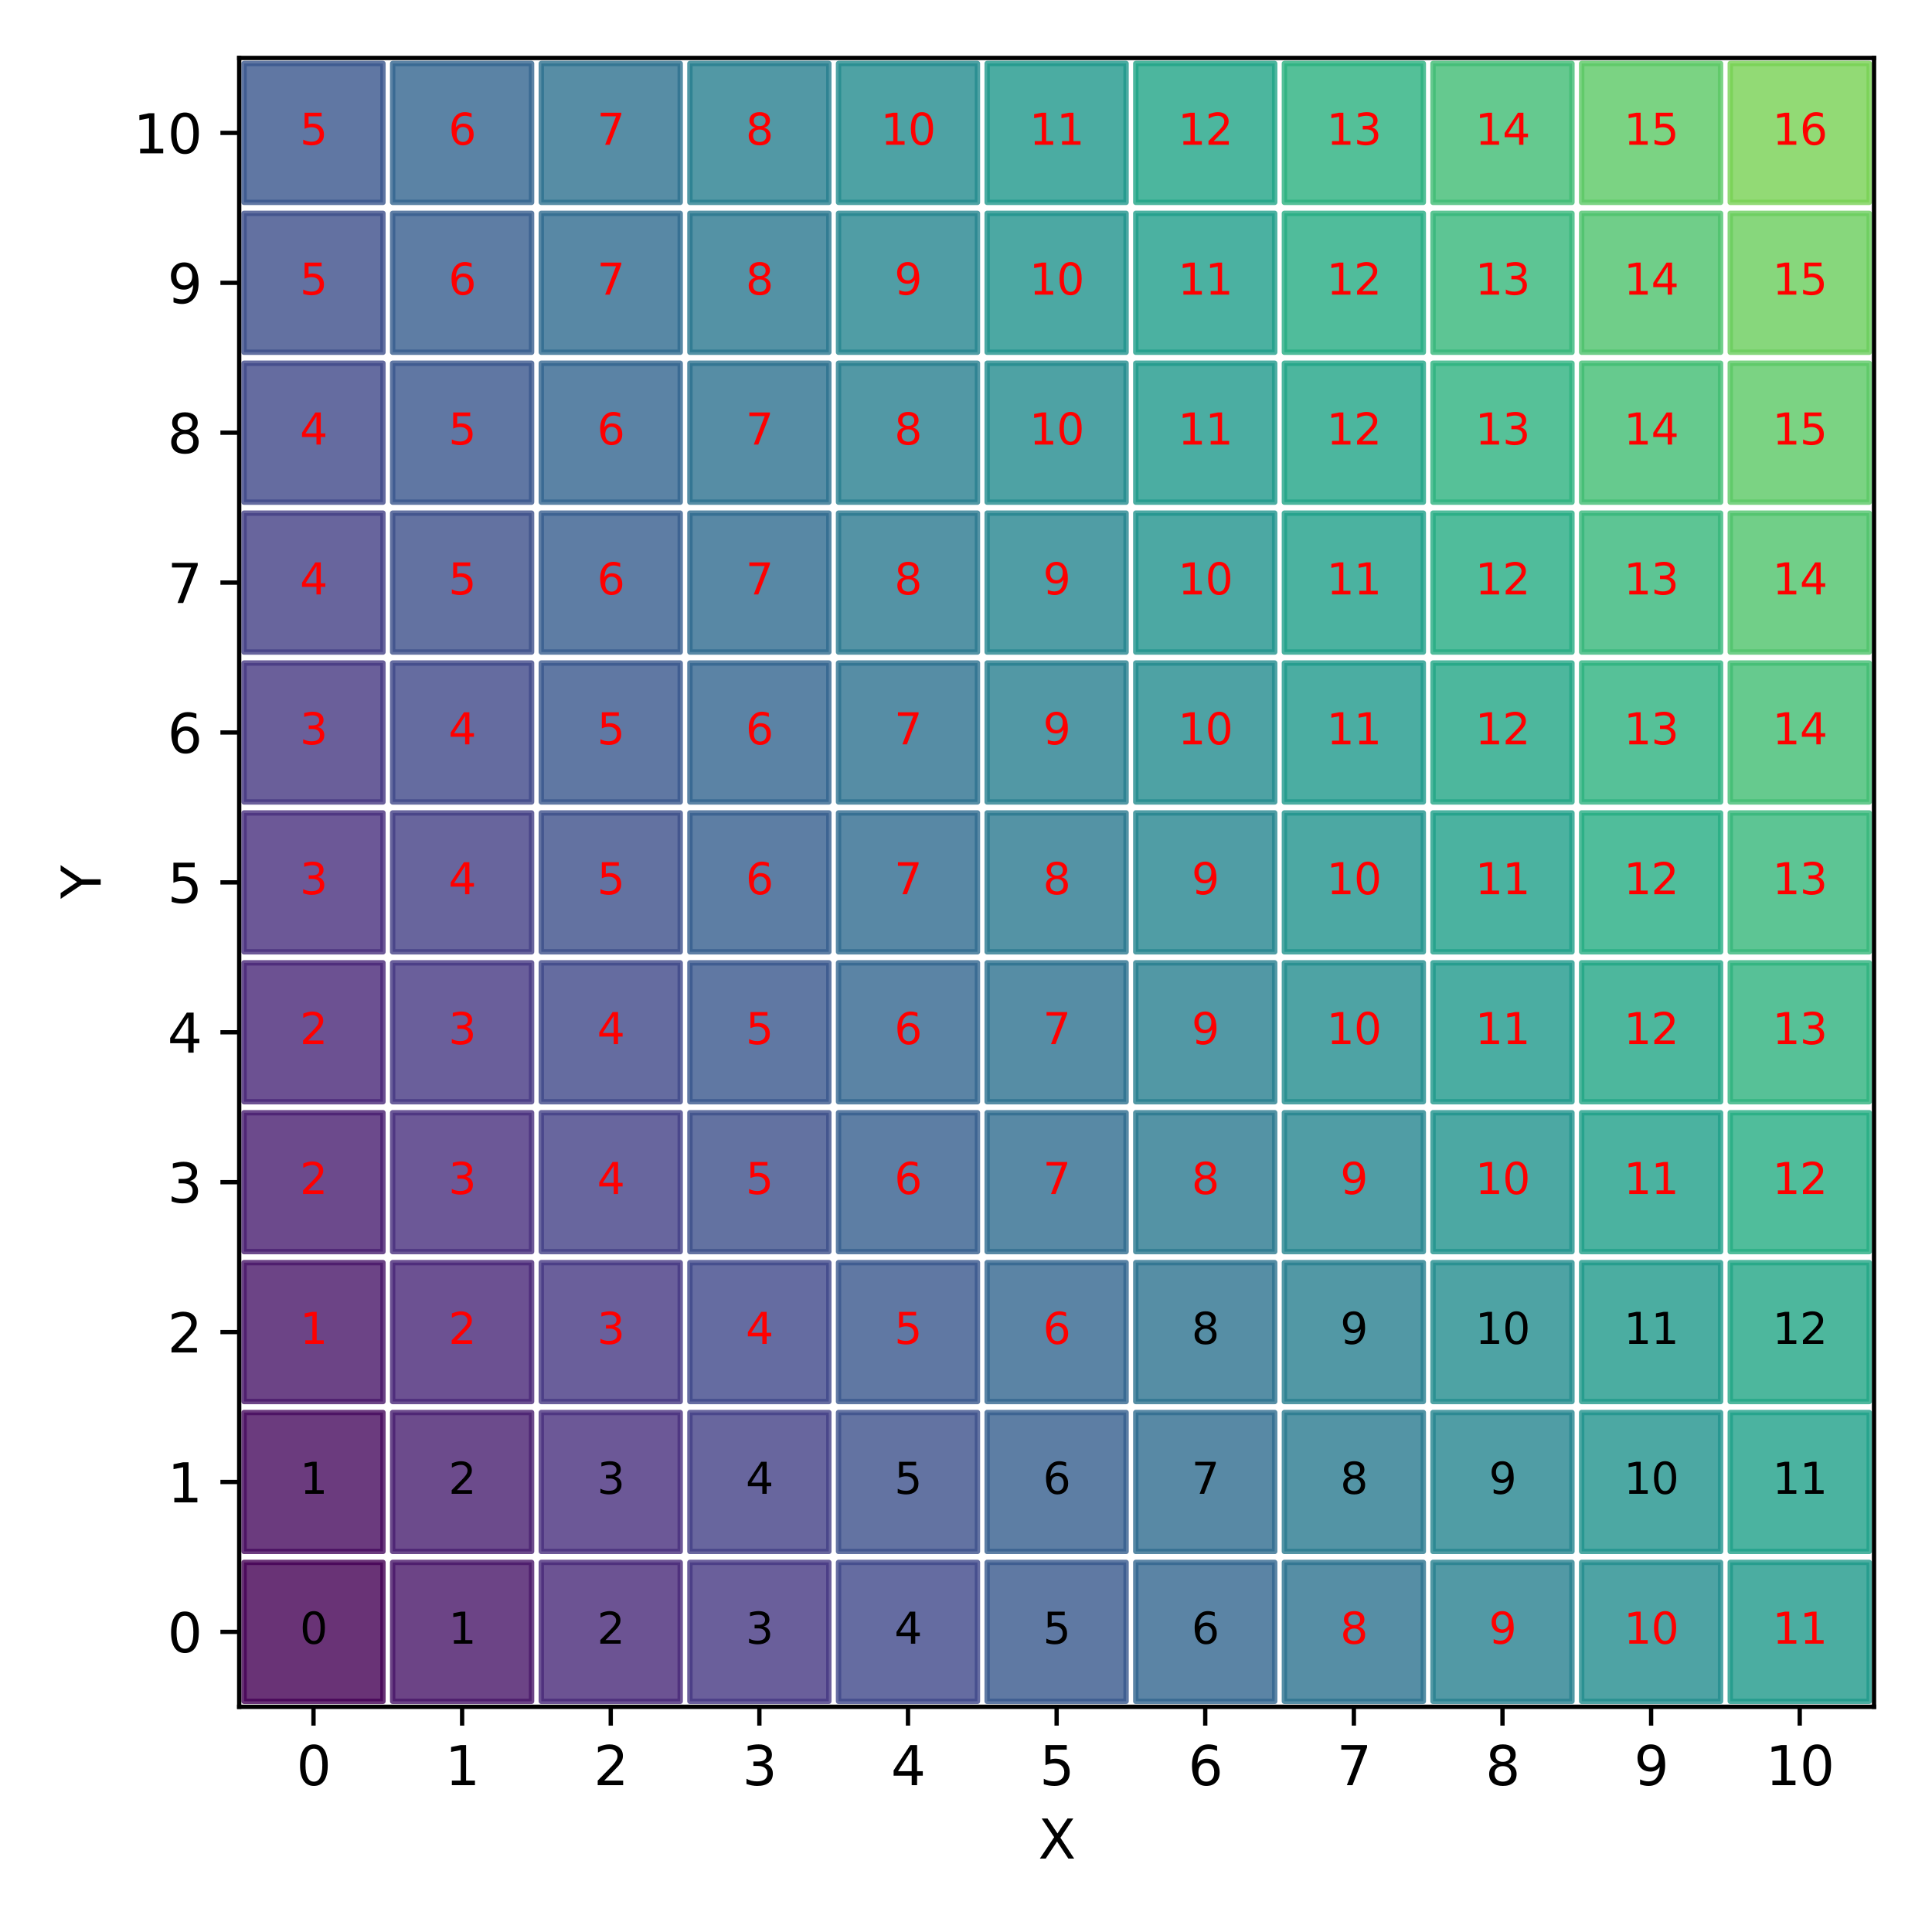 <?xml version="1.0" encoding="utf-8" standalone="no"?>
<!DOCTYPE svg PUBLIC "-//W3C//DTD SVG 1.1//EN"
  "http://www.w3.org/Graphics/SVG/1.1/DTD/svg11.dtd">
<svg xmlns:xlink="http://www.w3.org/1999/xlink" width="360pt" height="360pt" viewBox="0 0 360 360" xmlns="http://www.w3.org/2000/svg" version="1.1">
 <defs>
  <style type="text/css">*{stroke-linejoin: round; stroke-linecap: butt}</style>
 </defs>
 <g id="figure_1">
  <g id="patch_1">
   <path d="M 0 360 
L 360 360 
L 360 0 
L 0 0 
z
" style="fill: #ffffff"/>
  </g>
  <g id="axes_1">
   <g id="patch_2">
    <path d="M 44.57 318.04 
L 349.2 318.04 
L 349.2 10.8 
L 44.57 10.8 
z
" style="fill: #ffffff"/>
   </g>
   <g id="PathCollection_1">
    <defs>
     <path id="C0_0_5724b233aa" d="M -12.942 12.942 
L 12.942 12.942 
L 12.942 -12.942 
L -12.942 -12.942 
z
"/>
    </defs>
    <g clip-path="url(#pccfbaa0933)">
     <use xlink:href="#C0_0_5724b233aa" x="58.417" y="304.075" style="fill: #440154; fill-opacity: 0.8; stroke: #440154; stroke-opacity: 0.8"/>
    </g>
    <g clip-path="url(#pccfbaa0933)">
     <use xlink:href="#C0_0_5724b233aa" x="86.11" y="304.075" style="fill: #481668; fill-opacity: 0.8; stroke: #481668; stroke-opacity: 0.8"/>
    </g>
    <g clip-path="url(#pccfbaa0933)">
     <use xlink:href="#C0_0_5724b233aa" x="113.804" y="304.075" style="fill: #482878; fill-opacity: 0.8; stroke: #482878; stroke-opacity: 0.8"/>
    </g>
    <g clip-path="url(#pccfbaa0933)">
     <use xlink:href="#C0_0_5724b233aa" x="141.498" y="304.075" style="fill: #453882; fill-opacity: 0.8; stroke: #453882; stroke-opacity: 0.8"/>
    </g>
    <g clip-path="url(#pccfbaa0933)">
     <use xlink:href="#C0_0_5724b233aa" x="169.191" y="304.075" style="fill: #3f4889; fill-opacity: 0.8; stroke: #3f4889; stroke-opacity: 0.8"/>
    </g>
    <g clip-path="url(#pccfbaa0933)">
     <use xlink:href="#C0_0_5724b233aa" x="196.885" y="304.075" style="fill: #38588c; fill-opacity: 0.8; stroke: #38588c; stroke-opacity: 0.8"/>
    </g>
    <g clip-path="url(#pccfbaa0933)">
     <use xlink:href="#C0_0_5724b233aa" x="224.579" y="304.075" style="fill: #32658e; fill-opacity: 0.8; stroke: #32658e; stroke-opacity: 0.8"/>
    </g>
    <g clip-path="url(#pccfbaa0933)">
     <use xlink:href="#C0_0_5724b233aa" x="252.272" y="304.075" style="fill: #2c728e; fill-opacity: 0.8; stroke: #2c728e; stroke-opacity: 0.8"/>
    </g>
    <g clip-path="url(#pccfbaa0933)">
     <use xlink:href="#C0_0_5724b233aa" x="279.966" y="304.075" style="fill: #27808e; fill-opacity: 0.8; stroke: #27808e; stroke-opacity: 0.8"/>
    </g>
    <g clip-path="url(#pccfbaa0933)">
     <use xlink:href="#C0_0_5724b233aa" x="307.66" y="304.075" style="fill: #228c8d; fill-opacity: 0.8; stroke: #228c8d; stroke-opacity: 0.8"/>
    </g>
    <g clip-path="url(#pccfbaa0933)">
     <use xlink:href="#C0_0_5724b233aa" x="335.353" y="304.075" style="fill: #1f998a; fill-opacity: 0.8; stroke: #1f998a; stroke-opacity: 0.8"/>
    </g>
    <g clip-path="url(#pccfbaa0933)">
     <use xlink:href="#C0_0_5724b233aa" x="58.417" y="276.144" style="fill: #460b5e; fill-opacity: 0.8; stroke: #460b5e; stroke-opacity: 0.8"/>
    </g>
    <g clip-path="url(#pccfbaa0933)">
     <use xlink:href="#C0_0_5724b233aa" x="86.11" y="276.144" style="fill: #481f70; fill-opacity: 0.8; stroke: #481f70; stroke-opacity: 0.8"/>
    </g>
    <g clip-path="url(#pccfbaa0933)">
     <use xlink:href="#C0_0_5724b233aa" x="113.804" y="276.144" style="fill: #472f7d; fill-opacity: 0.8; stroke: #472f7d; stroke-opacity: 0.8"/>
    </g>
    <g clip-path="url(#pccfbaa0933)">
     <use xlink:href="#C0_0_5724b233aa" x="141.498" y="276.144" style="fill: #424086; fill-opacity: 0.8; stroke: #424086; stroke-opacity: 0.8"/>
    </g>
    <g clip-path="url(#pccfbaa0933)">
     <use xlink:href="#C0_0_5724b233aa" x="169.191" y="276.144" style="fill: #3c508b; fill-opacity: 0.8; stroke: #3c508b; stroke-opacity: 0.8"/>
    </g>
    <g clip-path="url(#pccfbaa0933)">
     <use xlink:href="#C0_0_5724b233aa" x="196.885" y="276.144" style="fill: #355e8d; fill-opacity: 0.8; stroke: #355e8d; stroke-opacity: 0.8"/>
    </g>
    <g clip-path="url(#pccfbaa0933)">
     <use xlink:href="#C0_0_5724b233aa" x="224.579" y="276.144" style="fill: #2f6c8e; fill-opacity: 0.8; stroke: #2f6c8e; stroke-opacity: 0.8"/>
    </g>
    <g clip-path="url(#pccfbaa0933)">
     <use xlink:href="#C0_0_5724b233aa" x="252.272" y="276.144" style="fill: #29798e; fill-opacity: 0.8; stroke: #29798e; stroke-opacity: 0.8"/>
    </g>
    <g clip-path="url(#pccfbaa0933)">
     <use xlink:href="#C0_0_5724b233aa" x="279.966" y="276.144" style="fill: #25858e; fill-opacity: 0.8; stroke: #25858e; stroke-opacity: 0.8"/>
    </g>
    <g clip-path="url(#pccfbaa0933)">
     <use xlink:href="#C0_0_5724b233aa" x="307.66" y="276.144" style="fill: #20928c; fill-opacity: 0.8; stroke: #20928c; stroke-opacity: 0.8"/>
    </g>
    <g clip-path="url(#pccfbaa0933)">
     <use xlink:href="#C0_0_5724b233aa" x="335.353" y="276.144" style="fill: #1fa088; fill-opacity: 0.8; stroke: #1fa088; stroke-opacity: 0.8"/>
    </g>
    <g clip-path="url(#pccfbaa0933)">
     <use xlink:href="#C0_0_5724b233aa" x="58.417" y="248.213" style="fill: #481668; fill-opacity: 0.8; stroke: #481668; stroke-opacity: 0.8"/>
    </g>
    <g clip-path="url(#pccfbaa0933)">
     <use xlink:href="#C0_0_5724b233aa" x="86.11" y="248.213" style="fill: #482677; fill-opacity: 0.8; stroke: #482677; stroke-opacity: 0.8"/>
    </g>
    <g clip-path="url(#pccfbaa0933)">
     <use xlink:href="#C0_0_5724b233aa" x="113.804" y="248.213" style="fill: #453882; fill-opacity: 0.8; stroke: #453882; stroke-opacity: 0.8"/>
    </g>
    <g clip-path="url(#pccfbaa0933)">
     <use xlink:href="#C0_0_5724b233aa" x="141.498" y="248.213" style="fill: #3f4889; fill-opacity: 0.8; stroke: #3f4889; stroke-opacity: 0.8"/>
    </g>
    <g clip-path="url(#pccfbaa0933)">
     <use xlink:href="#C0_0_5724b233aa" x="169.191" y="248.213" style="fill: #39568c; fill-opacity: 0.8; stroke: #39568c; stroke-opacity: 0.8"/>
    </g>
    <g clip-path="url(#pccfbaa0933)">
     <use xlink:href="#C0_0_5724b233aa" x="196.885" y="248.213" style="fill: #32658e; fill-opacity: 0.8; stroke: #32658e; stroke-opacity: 0.8"/>
    </g>
    <g clip-path="url(#pccfbaa0933)">
     <use xlink:href="#C0_0_5724b233aa" x="224.579" y="248.213" style="fill: #2c728e; fill-opacity: 0.8; stroke: #2c728e; stroke-opacity: 0.8"/>
    </g>
    <g clip-path="url(#pccfbaa0933)">
     <use xlink:href="#C0_0_5724b233aa" x="252.272" y="248.213" style="fill: #277f8e; fill-opacity: 0.8; stroke: #277f8e; stroke-opacity: 0.8"/>
    </g>
    <g clip-path="url(#pccfbaa0933)">
     <use xlink:href="#C0_0_5724b233aa" x="279.966" y="248.213" style="fill: #228c8d; fill-opacity: 0.8; stroke: #228c8d; stroke-opacity: 0.8"/>
    </g>
    <g clip-path="url(#pccfbaa0933)">
     <use xlink:href="#C0_0_5724b233aa" x="307.66" y="248.213" style="fill: #1f998a; fill-opacity: 0.8; stroke: #1f998a; stroke-opacity: 0.8"/>
    </g>
    <g clip-path="url(#pccfbaa0933)">
     <use xlink:href="#C0_0_5724b233aa" x="335.353" y="248.213" style="fill: #21a585; fill-opacity: 0.8; stroke: #21a585; stroke-opacity: 0.8"/>
    </g>
    <g clip-path="url(#pccfbaa0933)">
     <use xlink:href="#C0_0_5724b233aa" x="58.417" y="220.282" style="fill: #481d6f; fill-opacity: 0.8; stroke: #481d6f; stroke-opacity: 0.8"/>
    </g>
    <g clip-path="url(#pccfbaa0933)">
     <use xlink:href="#C0_0_5724b233aa" x="86.11" y="220.282" style="fill: #472f7d; fill-opacity: 0.8; stroke: #472f7d; stroke-opacity: 0.8"/>
    </g>
    <g clip-path="url(#pccfbaa0933)">
     <use xlink:href="#C0_0_5724b233aa" x="113.804" y="220.282" style="fill: #424086; fill-opacity: 0.8; stroke: #424086; stroke-opacity: 0.8"/>
    </g>
    <g clip-path="url(#pccfbaa0933)">
     <use xlink:href="#C0_0_5724b233aa" x="141.498" y="220.282" style="fill: #3c4f8a; fill-opacity: 0.8; stroke: #3c4f8a; stroke-opacity: 0.8"/>
    </g>
    <g clip-path="url(#pccfbaa0933)">
     <use xlink:href="#C0_0_5724b233aa" x="169.191" y="220.282" style="fill: #355e8d; fill-opacity: 0.8; stroke: #355e8d; stroke-opacity: 0.8"/>
    </g>
    <g clip-path="url(#pccfbaa0933)">
     <use xlink:href="#C0_0_5724b233aa" x="196.885" y="220.282" style="fill: #2f6c8e; fill-opacity: 0.8; stroke: #2f6c8e; stroke-opacity: 0.8"/>
    </g>
    <g clip-path="url(#pccfbaa0933)">
     <use xlink:href="#C0_0_5724b233aa" x="224.579" y="220.282" style="fill: #2a788e; fill-opacity: 0.8; stroke: #2a788e; stroke-opacity: 0.8"/>
    </g>
    <g clip-path="url(#pccfbaa0933)">
     <use xlink:href="#C0_0_5724b233aa" x="252.272" y="220.282" style="fill: #25858e; fill-opacity: 0.8; stroke: #25858e; stroke-opacity: 0.8"/>
    </g>
    <g clip-path="url(#pccfbaa0933)">
     <use xlink:href="#C0_0_5724b233aa" x="279.966" y="220.282" style="fill: #20928c; fill-opacity: 0.8; stroke: #20928c; stroke-opacity: 0.8"/>
    </g>
    <g clip-path="url(#pccfbaa0933)">
     <use xlink:href="#C0_0_5724b233aa" x="307.66" y="220.282" style="fill: #1f9f88; fill-opacity: 0.8; stroke: #1f9f88; stroke-opacity: 0.8"/>
    </g>
    <g clip-path="url(#pccfbaa0933)">
     <use xlink:href="#C0_0_5724b233aa" x="335.353" y="220.282" style="fill: #25ac82; fill-opacity: 0.8; stroke: #25ac82; stroke-opacity: 0.8"/>
    </g>
    <g clip-path="url(#pccfbaa0933)">
     <use xlink:href="#C0_0_5724b233aa" x="58.417" y="192.351" style="fill: #482677; fill-opacity: 0.8; stroke: #482677; stroke-opacity: 0.8"/>
    </g>
    <g clip-path="url(#pccfbaa0933)">
     <use xlink:href="#C0_0_5724b233aa" x="86.11" y="192.351" style="fill: #453882; fill-opacity: 0.8; stroke: #453882; stroke-opacity: 0.8"/>
    </g>
    <g clip-path="url(#pccfbaa0933)">
     <use xlink:href="#C0_0_5724b233aa" x="113.804" y="192.351" style="fill: #3f4788; fill-opacity: 0.8; stroke: #3f4788; stroke-opacity: 0.8"/>
    </g>
    <g clip-path="url(#pccfbaa0933)">
     <use xlink:href="#C0_0_5724b233aa" x="141.498" y="192.351" style="fill: #39568c; fill-opacity: 0.8; stroke: #39568c; stroke-opacity: 0.8"/>
    </g>
    <g clip-path="url(#pccfbaa0933)">
     <use xlink:href="#C0_0_5724b233aa" x="169.191" y="192.351" style="fill: #32658e; fill-opacity: 0.8; stroke: #32658e; stroke-opacity: 0.8"/>
    </g>
    <g clip-path="url(#pccfbaa0933)">
     <use xlink:href="#C0_0_5724b233aa" x="196.885" y="192.351" style="fill: #2c718e; fill-opacity: 0.8; stroke: #2c718e; stroke-opacity: 0.8"/>
    </g>
    <g clip-path="url(#pccfbaa0933)">
     <use xlink:href="#C0_0_5724b233aa" x="224.579" y="192.351" style="fill: #277f8e; fill-opacity: 0.8; stroke: #277f8e; stroke-opacity: 0.8"/>
    </g>
    <g clip-path="url(#pccfbaa0933)">
     <use xlink:href="#C0_0_5724b233aa" x="252.272" y="192.351" style="fill: #228c8d; fill-opacity: 0.8; stroke: #228c8d; stroke-opacity: 0.8"/>
    </g>
    <g clip-path="url(#pccfbaa0933)">
     <use xlink:href="#C0_0_5724b233aa" x="279.966" y="192.351" style="fill: #1f988b; fill-opacity: 0.8; stroke: #1f988b; stroke-opacity: 0.8"/>
    </g>
    <g clip-path="url(#pccfbaa0933)">
     <use xlink:href="#C0_0_5724b233aa" x="307.66" y="192.351" style="fill: #21a585; fill-opacity: 0.8; stroke: #21a585; stroke-opacity: 0.8"/>
    </g>
    <g clip-path="url(#pccfbaa0933)">
     <use xlink:href="#C0_0_5724b233aa" x="335.353" y="192.351" style="fill: #2db27d; fill-opacity: 0.8; stroke: #2db27d; stroke-opacity: 0.8"/>
    </g>
    <g clip-path="url(#pccfbaa0933)">
     <use xlink:href="#C0_0_5724b233aa" x="58.417" y="164.42" style="fill: #472f7d; fill-opacity: 0.8; stroke: #472f7d; stroke-opacity: 0.8"/>
    </g>
    <g clip-path="url(#pccfbaa0933)">
     <use xlink:href="#C0_0_5724b233aa" x="86.11" y="164.42" style="fill: #423f85; fill-opacity: 0.8; stroke: #423f85; stroke-opacity: 0.8"/>
    </g>
    <g clip-path="url(#pccfbaa0933)">
     <use xlink:href="#C0_0_5724b233aa" x="113.804" y="164.42" style="fill: #3c4f8a; fill-opacity: 0.8; stroke: #3c4f8a; stroke-opacity: 0.8"/>
    </g>
    <g clip-path="url(#pccfbaa0933)">
     <use xlink:href="#C0_0_5724b233aa" x="141.498" y="164.42" style="fill: #355e8d; fill-opacity: 0.8; stroke: #355e8d; stroke-opacity: 0.8"/>
    </g>
    <g clip-path="url(#pccfbaa0933)">
     <use xlink:href="#C0_0_5724b233aa" x="169.191" y="164.42" style="fill: #2f6b8e; fill-opacity: 0.8; stroke: #2f6b8e; stroke-opacity: 0.8"/>
    </g>
    <g clip-path="url(#pccfbaa0933)">
     <use xlink:href="#C0_0_5724b233aa" x="196.885" y="164.42" style="fill: #2a788e; fill-opacity: 0.8; stroke: #2a788e; stroke-opacity: 0.8"/>
    </g>
    <g clip-path="url(#pccfbaa0933)">
     <use xlink:href="#C0_0_5724b233aa" x="224.579" y="164.42" style="fill: #25858e; fill-opacity: 0.8; stroke: #25858e; stroke-opacity: 0.8"/>
    </g>
    <g clip-path="url(#pccfbaa0933)">
     <use xlink:href="#C0_0_5724b233aa" x="252.272" y="164.42" style="fill: #20928c; fill-opacity: 0.8; stroke: #20928c; stroke-opacity: 0.8"/>
    </g>
    <g clip-path="url(#pccfbaa0933)">
     <use xlink:href="#C0_0_5724b233aa" x="279.966" y="164.42" style="fill: #1f9f88; fill-opacity: 0.8; stroke: #1f9f88; stroke-opacity: 0.8"/>
    </g>
    <g clip-path="url(#pccfbaa0933)">
     <use xlink:href="#C0_0_5724b233aa" x="307.66" y="164.42" style="fill: #25ac82; fill-opacity: 0.8; stroke: #25ac82; stroke-opacity: 0.8"/>
    </g>
    <g clip-path="url(#pccfbaa0933)">
     <use xlink:href="#C0_0_5724b233aa" x="335.353" y="164.42" style="fill: #35b779; fill-opacity: 0.8; stroke: #35b779; stroke-opacity: 0.8"/>
    </g>
    <g clip-path="url(#pccfbaa0933)">
     <use xlink:href="#C0_0_5724b233aa" x="58.417" y="136.489" style="fill: #453781; fill-opacity: 0.8; stroke: #453781; stroke-opacity: 0.8"/>
    </g>
    <g clip-path="url(#pccfbaa0933)">
     <use xlink:href="#C0_0_5724b233aa" x="86.11" y="136.489" style="fill: #3f4788; fill-opacity: 0.8; stroke: #3f4788; stroke-opacity: 0.8"/>
    </g>
    <g clip-path="url(#pccfbaa0933)">
     <use xlink:href="#C0_0_5724b233aa" x="113.804" y="136.489" style="fill: #39568c; fill-opacity: 0.8; stroke: #39568c; stroke-opacity: 0.8"/>
    </g>
    <g clip-path="url(#pccfbaa0933)">
     <use xlink:href="#C0_0_5724b233aa" x="141.498" y="136.489" style="fill: #32648e; fill-opacity: 0.8; stroke: #32648e; stroke-opacity: 0.8"/>
    </g>
    <g clip-path="url(#pccfbaa0933)">
     <use xlink:href="#C0_0_5724b233aa" x="169.191" y="136.489" style="fill: #2c718e; fill-opacity: 0.8; stroke: #2c718e; stroke-opacity: 0.8"/>
    </g>
    <g clip-path="url(#pccfbaa0933)">
     <use xlink:href="#C0_0_5724b233aa" x="196.885" y="136.489" style="fill: #277f8e; fill-opacity: 0.8; stroke: #277f8e; stroke-opacity: 0.8"/>
    </g>
    <g clip-path="url(#pccfbaa0933)">
     <use xlink:href="#C0_0_5724b233aa" x="224.579" y="136.489" style="fill: #228b8d; fill-opacity: 0.8; stroke: #228b8d; stroke-opacity: 0.8"/>
    </g>
    <g clip-path="url(#pccfbaa0933)">
     <use xlink:href="#C0_0_5724b233aa" x="252.272" y="136.489" style="fill: #1f988b; fill-opacity: 0.8; stroke: #1f988b; stroke-opacity: 0.8"/>
    </g>
    <g clip-path="url(#pccfbaa0933)">
     <use xlink:href="#C0_0_5724b233aa" x="279.966" y="136.489" style="fill: #21a585; fill-opacity: 0.8; stroke: #21a585; stroke-opacity: 0.8"/>
    </g>
    <g clip-path="url(#pccfbaa0933)">
     <use xlink:href="#C0_0_5724b233aa" x="307.66" y="136.489" style="fill: #2cb17e; fill-opacity: 0.8; stroke: #2cb17e; stroke-opacity: 0.8"/>
    </g>
    <g clip-path="url(#pccfbaa0933)">
     <use xlink:href="#C0_0_5724b233aa" x="335.353" y="136.489" style="fill: #40bd72; fill-opacity: 0.8; stroke: #40bd72; stroke-opacity: 0.8"/>
    </g>
    <g clip-path="url(#pccfbaa0933)">
     <use xlink:href="#C0_0_5724b233aa" x="58.417" y="108.558" style="fill: #423f85; fill-opacity: 0.8; stroke: #423f85; stroke-opacity: 0.8"/>
    </g>
    <g clip-path="url(#pccfbaa0933)">
     <use xlink:href="#C0_0_5724b233aa" x="86.11" y="108.558" style="fill: #3c4f8a; fill-opacity: 0.8; stroke: #3c4f8a; stroke-opacity: 0.8"/>
    </g>
    <g clip-path="url(#pccfbaa0933)">
     <use xlink:href="#C0_0_5724b233aa" x="113.804" y="108.558" style="fill: #365d8d; fill-opacity: 0.8; stroke: #365d8d; stroke-opacity: 0.8"/>
    </g>
    <g clip-path="url(#pccfbaa0933)">
     <use xlink:href="#C0_0_5724b233aa" x="141.498" y="108.558" style="fill: #2f6b8e; fill-opacity: 0.8; stroke: #2f6b8e; stroke-opacity: 0.8"/>
    </g>
    <g clip-path="url(#pccfbaa0933)">
     <use xlink:href="#C0_0_5724b233aa" x="169.191" y="108.558" style="fill: #2a788e; fill-opacity: 0.8; stroke: #2a788e; stroke-opacity: 0.8"/>
    </g>
    <g clip-path="url(#pccfbaa0933)">
     <use xlink:href="#C0_0_5724b233aa" x="196.885" y="108.558" style="fill: #25848e; fill-opacity: 0.8; stroke: #25848e; stroke-opacity: 0.8"/>
    </g>
    <g clip-path="url(#pccfbaa0933)">
     <use xlink:href="#C0_0_5724b233aa" x="224.579" y="108.558" style="fill: #20928c; fill-opacity: 0.8; stroke: #20928c; stroke-opacity: 0.8"/>
    </g>
    <g clip-path="url(#pccfbaa0933)">
     <use xlink:href="#C0_0_5724b233aa" x="252.272" y="108.558" style="fill: #1f9f88; fill-opacity: 0.8; stroke: #1f9f88; stroke-opacity: 0.8"/>
    </g>
    <g clip-path="url(#pccfbaa0933)">
     <use xlink:href="#C0_0_5724b233aa" x="279.966" y="108.558" style="fill: #25ab82; fill-opacity: 0.8; stroke: #25ab82; stroke-opacity: 0.8"/>
    </g>
    <g clip-path="url(#pccfbaa0933)">
     <use xlink:href="#C0_0_5724b233aa" x="307.66" y="108.558" style="fill: #35b779; fill-opacity: 0.8; stroke: #35b779; stroke-opacity: 0.8"/>
    </g>
    <g clip-path="url(#pccfbaa0933)">
     <use xlink:href="#C0_0_5724b233aa" x="335.353" y="108.558" style="fill: #4ec36b; fill-opacity: 0.8; stroke: #4ec36b; stroke-opacity: 0.8"/>
    </g>
    <g clip-path="url(#pccfbaa0933)">
     <use xlink:href="#C0_0_5724b233aa" x="58.417" y="80.627" style="fill: #3f4788; fill-opacity: 0.8; stroke: #3f4788; stroke-opacity: 0.8"/>
    </g>
    <g clip-path="url(#pccfbaa0933)">
     <use xlink:href="#C0_0_5724b233aa" x="86.11" y="80.627" style="fill: #39558c; fill-opacity: 0.8; stroke: #39558c; stroke-opacity: 0.8"/>
    </g>
    <g clip-path="url(#pccfbaa0933)">
     <use xlink:href="#C0_0_5724b233aa" x="113.804" y="80.627" style="fill: #32648e; fill-opacity: 0.8; stroke: #32648e; stroke-opacity: 0.8"/>
    </g>
    <g clip-path="url(#pccfbaa0933)">
     <use xlink:href="#C0_0_5724b233aa" x="141.498" y="80.627" style="fill: #2c718e; fill-opacity: 0.8; stroke: #2c718e; stroke-opacity: 0.8"/>
    </g>
    <g clip-path="url(#pccfbaa0933)">
     <use xlink:href="#C0_0_5724b233aa" x="169.191" y="80.627" style="fill: #277e8e; fill-opacity: 0.8; stroke: #277e8e; stroke-opacity: 0.8"/>
    </g>
    <g clip-path="url(#pccfbaa0933)">
     <use xlink:href="#C0_0_5724b233aa" x="196.885" y="80.627" style="fill: #228b8d; fill-opacity: 0.8; stroke: #228b8d; stroke-opacity: 0.8"/>
    </g>
    <g clip-path="url(#pccfbaa0933)">
     <use xlink:href="#C0_0_5724b233aa" x="224.579" y="80.627" style="fill: #1f988b; fill-opacity: 0.8; stroke: #1f988b; stroke-opacity: 0.8"/>
    </g>
    <g clip-path="url(#pccfbaa0933)">
     <use xlink:href="#C0_0_5724b233aa" x="252.272" y="80.627" style="fill: #20a486; fill-opacity: 0.8; stroke: #20a486; stroke-opacity: 0.8"/>
    </g>
    <g clip-path="url(#pccfbaa0933)">
     <use xlink:href="#C0_0_5724b233aa" x="279.966" y="80.627" style="fill: #2cb17e; fill-opacity: 0.8; stroke: #2cb17e; stroke-opacity: 0.8"/>
    </g>
    <g clip-path="url(#pccfbaa0933)">
     <use xlink:href="#C0_0_5724b233aa" x="307.66" y="80.627" style="fill: #40bd72; fill-opacity: 0.8; stroke: #40bd72; stroke-opacity: 0.8"/>
    </g>
    <g clip-path="url(#pccfbaa0933)">
     <use xlink:href="#C0_0_5724b233aa" x="335.353" y="80.627" style="fill: #5ac864; fill-opacity: 0.8; stroke: #5ac864; stroke-opacity: 0.8"/>
    </g>
    <g clip-path="url(#pccfbaa0933)">
     <use xlink:href="#C0_0_5724b233aa" x="58.417" y="52.696" style="fill: #3d4e8a; fill-opacity: 0.8; stroke: #3d4e8a; stroke-opacity: 0.8"/>
    </g>
    <g clip-path="url(#pccfbaa0933)">
     <use xlink:href="#C0_0_5724b233aa" x="86.11" y="52.696" style="fill: #365d8d; fill-opacity: 0.8; stroke: #365d8d; stroke-opacity: 0.8"/>
    </g>
    <g clip-path="url(#pccfbaa0933)">
     <use xlink:href="#C0_0_5724b233aa" x="113.804" y="52.696" style="fill: #2f6b8e; fill-opacity: 0.8; stroke: #2f6b8e; stroke-opacity: 0.8"/>
    </g>
    <g clip-path="url(#pccfbaa0933)">
     <use xlink:href="#C0_0_5724b233aa" x="141.498" y="52.696" style="fill: #2a778e; fill-opacity: 0.8; stroke: #2a778e; stroke-opacity: 0.8"/>
    </g>
    <g clip-path="url(#pccfbaa0933)">
     <use xlink:href="#C0_0_5724b233aa" x="169.191" y="52.696" style="fill: #25848e; fill-opacity: 0.8; stroke: #25848e; stroke-opacity: 0.8"/>
    </g>
    <g clip-path="url(#pccfbaa0933)">
     <use xlink:href="#C0_0_5724b233aa" x="196.885" y="52.696" style="fill: #20928c; fill-opacity: 0.8; stroke: #20928c; stroke-opacity: 0.8"/>
    </g>
    <g clip-path="url(#pccfbaa0933)">
     <use xlink:href="#C0_0_5724b233aa" x="224.579" y="52.696" style="fill: #1f9e89; fill-opacity: 0.8; stroke: #1f9e89; stroke-opacity: 0.8"/>
    </g>
    <g clip-path="url(#pccfbaa0933)">
     <use xlink:href="#C0_0_5724b233aa" x="252.272" y="52.696" style="fill: #25ab82; fill-opacity: 0.8; stroke: #25ab82; stroke-opacity: 0.8"/>
    </g>
    <g clip-path="url(#pccfbaa0933)">
     <use xlink:href="#C0_0_5724b233aa" x="279.966" y="52.696" style="fill: #35b779; fill-opacity: 0.8; stroke: #35b779; stroke-opacity: 0.8"/>
    </g>
    <g clip-path="url(#pccfbaa0933)">
     <use xlink:href="#C0_0_5724b233aa" x="307.66" y="52.696" style="fill: #4cc26c; fill-opacity: 0.8; stroke: #4cc26c; stroke-opacity: 0.8"/>
    </g>
    <g clip-path="url(#pccfbaa0933)">
     <use xlink:href="#C0_0_5724b233aa" x="335.353" y="52.696" style="fill: #69cd5b; fill-opacity: 0.8; stroke: #69cd5b; stroke-opacity: 0.8"/>
    </g>
    <g clip-path="url(#pccfbaa0933)">
     <use xlink:href="#C0_0_5724b233aa" x="58.417" y="24.765" style="fill: #39558c; fill-opacity: 0.8; stroke: #39558c; stroke-opacity: 0.8"/>
    </g>
    <g clip-path="url(#pccfbaa0933)">
     <use xlink:href="#C0_0_5724b233aa" x="86.11" y="24.765" style="fill: #32648e; fill-opacity: 0.8; stroke: #32648e; stroke-opacity: 0.8"/>
    </g>
    <g clip-path="url(#pccfbaa0933)">
     <use xlink:href="#C0_0_5724b233aa" x="113.804" y="24.765" style="fill: #2d718e; fill-opacity: 0.8; stroke: #2d718e; stroke-opacity: 0.8"/>
    </g>
    <g clip-path="url(#pccfbaa0933)">
     <use xlink:href="#C0_0_5724b233aa" x="141.498" y="24.765" style="fill: #277e8e; fill-opacity: 0.8; stroke: #277e8e; stroke-opacity: 0.8"/>
    </g>
    <g clip-path="url(#pccfbaa0933)">
     <use xlink:href="#C0_0_5724b233aa" x="169.191" y="24.765" style="fill: #228b8d; fill-opacity: 0.8; stroke: #228b8d; stroke-opacity: 0.8"/>
    </g>
    <g clip-path="url(#pccfbaa0933)">
     <use xlink:href="#C0_0_5724b233aa" x="196.885" y="24.765" style="fill: #1f978b; fill-opacity: 0.8; stroke: #1f978b; stroke-opacity: 0.8"/>
    </g>
    <g clip-path="url(#pccfbaa0933)">
     <use xlink:href="#C0_0_5724b233aa" x="224.579" y="24.765" style="fill: #20a486; fill-opacity: 0.8; stroke: #20a486; stroke-opacity: 0.8"/>
    </g>
    <g clip-path="url(#pccfbaa0933)">
     <use xlink:href="#C0_0_5724b233aa" x="252.272" y="24.765" style="fill: #2ab07f; fill-opacity: 0.8; stroke: #2ab07f; stroke-opacity: 0.8"/>
    </g>
    <g clip-path="url(#pccfbaa0933)">
     <use xlink:href="#C0_0_5724b233aa" x="279.966" y="24.765" style="fill: #3fbc73; fill-opacity: 0.8; stroke: #3fbc73; stroke-opacity: 0.8"/>
    </g>
    <g clip-path="url(#pccfbaa0933)">
     <use xlink:href="#C0_0_5724b233aa" x="307.66" y="24.765" style="fill: #5ac864; fill-opacity: 0.8; stroke: #5ac864; stroke-opacity: 0.8"/>
    </g>
    <g clip-path="url(#pccfbaa0933)">
     <use xlink:href="#C0_0_5724b233aa" x="335.353" y="24.765" style="fill: #77d153; fill-opacity: 0.8; stroke: #77d153; stroke-opacity: 0.8"/>
    </g>
   </g>
   <g id="matplotlib.axis_1">
    <g id="xtick_1">
     <g id="line2d_1">
      <defs>
       <path id="mfc2fc9cbea" d="M 0 0 
L 0 3.5 
" style="stroke: #000000; stroke-width: 0.8"/>
      </defs>
      <g>
       <use xlink:href="#mfc2fc9cbea" x="58.417" y="318.04" style="stroke: #000000; stroke-width: 0.8"/>
      </g>
     </g>
     <g id="text_1">
      <!-- 0 -->
      <g transform="translate(55.236 332.638) scale(0.1 -0.1)">
       <defs>
        <path id="DejaVuSans-30" d="M 2034 4250 
Q 1547 4250 1301 3770 
Q 1056 3291 1056 2328 
Q 1056 1369 1301 889 
Q 1547 409 2034 409 
Q 2525 409 2770 889 
Q 3016 1369 3016 2328 
Q 3016 3291 2770 3770 
Q 2525 4250 2034 4250 
z
M 2034 4750 
Q 2819 4750 3233 4129 
Q 3647 3509 3647 2328 
Q 3647 1150 3233 529 
Q 2819 -91 2034 -91 
Q 1250 -91 836 529 
Q 422 1150 422 2328 
Q 422 3509 836 4129 
Q 1250 4750 2034 4750 
z
" transform="scale(0.016)"/>
       </defs>
       <use xlink:href="#DejaVuSans-30"/>
      </g>
     </g>
    </g>
    <g id="xtick_2">
     <g id="line2d_2">
      <g>
       <use xlink:href="#mfc2fc9cbea" x="86.11" y="318.04" style="stroke: #000000; stroke-width: 0.8"/>
      </g>
     </g>
     <g id="text_2">
      <!-- 1 -->
      <g transform="translate(82.929 332.638) scale(0.1 -0.1)">
       <defs>
        <path id="DejaVuSans-31" d="M 794 531 
L 1825 531 
L 1825 4091 
L 703 3866 
L 703 4441 
L 1819 4666 
L 2450 4666 
L 2450 531 
L 3481 531 
L 3481 0 
L 794 0 
L 794 531 
z
" transform="scale(0.016)"/>
       </defs>
       <use xlink:href="#DejaVuSans-31"/>
      </g>
     </g>
    </g>
    <g id="xtick_3">
     <g id="line2d_3">
      <g>
       <use xlink:href="#mfc2fc9cbea" x="113.804" y="318.04" style="stroke: #000000; stroke-width: 0.8"/>
      </g>
     </g>
     <g id="text_3">
      <!-- 2 -->
      <g transform="translate(110.623 332.638) scale(0.1 -0.1)">
       <defs>
        <path id="DejaVuSans-32" d="M 1228 531 
L 3431 531 
L 3431 0 
L 469 0 
L 469 531 
Q 828 903 1448 1529 
Q 2069 2156 2228 2338 
Q 2531 2678 2651 2914 
Q 2772 3150 2772 3378 
Q 2772 3750 2511 3984 
Q 2250 4219 1831 4219 
Q 1534 4219 1204 4116 
Q 875 4013 500 3803 
L 500 4441 
Q 881 4594 1212 4672 
Q 1544 4750 1819 4750 
Q 2544 4750 2975 4387 
Q 3406 4025 3406 3419 
Q 3406 3131 3298 2873 
Q 3191 2616 2906 2266 
Q 2828 2175 2409 1742 
Q 1991 1309 1228 531 
z
" transform="scale(0.016)"/>
       </defs>
       <use xlink:href="#DejaVuSans-32"/>
      </g>
     </g>
    </g>
    <g id="xtick_4">
     <g id="line2d_4">
      <g>
       <use xlink:href="#mfc2fc9cbea" x="141.498" y="318.04" style="stroke: #000000; stroke-width: 0.8"/>
      </g>
     </g>
     <g id="text_4">
      <!-- 3 -->
      <g transform="translate(138.316 332.638) scale(0.1 -0.1)">
       <defs>
        <path id="DejaVuSans-33" d="M 2597 2516 
Q 3050 2419 3304 2112 
Q 3559 1806 3559 1356 
Q 3559 666 3084 287 
Q 2609 -91 1734 -91 
Q 1441 -91 1130 -33 
Q 819 25 488 141 
L 488 750 
Q 750 597 1062 519 
Q 1375 441 1716 441 
Q 2309 441 2620 675 
Q 2931 909 2931 1356 
Q 2931 1769 2642 2001 
Q 2353 2234 1838 2234 
L 1294 2234 
L 1294 2753 
L 1863 2753 
Q 2328 2753 2575 2939 
Q 2822 3125 2822 3475 
Q 2822 3834 2567 4026 
Q 2313 4219 1838 4219 
Q 1578 4219 1281 4162 
Q 984 4106 628 3988 
L 628 4550 
Q 988 4650 1302 4700 
Q 1616 4750 1894 4750 
Q 2613 4750 3031 4423 
Q 3450 4097 3450 3541 
Q 3450 3153 3228 2886 
Q 3006 2619 2597 2516 
z
" transform="scale(0.016)"/>
       </defs>
       <use xlink:href="#DejaVuSans-33"/>
      </g>
     </g>
    </g>
    <g id="xtick_5">
     <g id="line2d_5">
      <g>
       <use xlink:href="#mfc2fc9cbea" x="169.191" y="318.04" style="stroke: #000000; stroke-width: 0.8"/>
      </g>
     </g>
     <g id="text_5">
      <!-- 4 -->
      <g transform="translate(166.01 332.638) scale(0.1 -0.1)">
       <defs>
        <path id="DejaVuSans-34" d="M 2419 4116 
L 825 1625 
L 2419 1625 
L 2419 4116 
z
M 2253 4666 
L 3047 4666 
L 3047 1625 
L 3713 1625 
L 3713 1100 
L 3047 1100 
L 3047 0 
L 2419 0 
L 2419 1100 
L 313 1100 
L 313 1709 
L 2253 4666 
z
" transform="scale(0.016)"/>
       </defs>
       <use xlink:href="#DejaVuSans-34"/>
      </g>
     </g>
    </g>
    <g id="xtick_6">
     <g id="line2d_6">
      <g>
       <use xlink:href="#mfc2fc9cbea" x="196.885" y="318.04" style="stroke: #000000; stroke-width: 0.8"/>
      </g>
     </g>
     <g id="text_6">
      <!-- 5 -->
      <g transform="translate(193.704 332.638) scale(0.1 -0.1)">
       <defs>
        <path id="DejaVuSans-35" d="M 691 4666 
L 3169 4666 
L 3169 4134 
L 1269 4134 
L 1269 2991 
Q 1406 3038 1543 3061 
Q 1681 3084 1819 3084 
Q 2600 3084 3056 2656 
Q 3513 2228 3513 1497 
Q 3513 744 3044 326 
Q 2575 -91 1722 -91 
Q 1428 -91 1123 -41 
Q 819 9 494 109 
L 494 744 
Q 775 591 1075 516 
Q 1375 441 1709 441 
Q 2250 441 2565 725 
Q 2881 1009 2881 1497 
Q 2881 1984 2565 2268 
Q 2250 2553 1709 2553 
Q 1456 2553 1204 2497 
Q 953 2441 691 2322 
L 691 4666 
z
" transform="scale(0.016)"/>
       </defs>
       <use xlink:href="#DejaVuSans-35"/>
      </g>
     </g>
    </g>
    <g id="xtick_7">
     <g id="line2d_7">
      <g>
       <use xlink:href="#mfc2fc9cbea" x="224.579" y="318.04" style="stroke: #000000; stroke-width: 0.8"/>
      </g>
     </g>
     <g id="text_7">
      <!-- 6 -->
      <g transform="translate(221.397 332.638) scale(0.1 -0.1)">
       <defs>
        <path id="DejaVuSans-36" d="M 2113 2584 
Q 1688 2584 1439 2293 
Q 1191 2003 1191 1497 
Q 1191 994 1439 701 
Q 1688 409 2113 409 
Q 2538 409 2786 701 
Q 3034 994 3034 1497 
Q 3034 2003 2786 2293 
Q 2538 2584 2113 2584 
z
M 3366 4563 
L 3366 3988 
Q 3128 4100 2886 4159 
Q 2644 4219 2406 4219 
Q 1781 4219 1451 3797 
Q 1122 3375 1075 2522 
Q 1259 2794 1537 2939 
Q 1816 3084 2150 3084 
Q 2853 3084 3261 2657 
Q 3669 2231 3669 1497 
Q 3669 778 3244 343 
Q 2819 -91 2113 -91 
Q 1303 -91 875 529 
Q 447 1150 447 2328 
Q 447 3434 972 4092 
Q 1497 4750 2381 4750 
Q 2619 4750 2861 4703 
Q 3103 4656 3366 4563 
z
" transform="scale(0.016)"/>
       </defs>
       <use xlink:href="#DejaVuSans-36"/>
      </g>
     </g>
    </g>
    <g id="xtick_8">
     <g id="line2d_8">
      <g>
       <use xlink:href="#mfc2fc9cbea" x="252.272" y="318.04" style="stroke: #000000; stroke-width: 0.8"/>
      </g>
     </g>
     <g id="text_8">
      <!-- 7 -->
      <g transform="translate(249.091 332.638) scale(0.1 -0.1)">
       <defs>
        <path id="DejaVuSans-37" d="M 525 4666 
L 3525 4666 
L 3525 4397 
L 1831 0 
L 1172 0 
L 2766 4134 
L 525 4134 
L 525 4666 
z
" transform="scale(0.016)"/>
       </defs>
       <use xlink:href="#DejaVuSans-37"/>
      </g>
     </g>
    </g>
    <g id="xtick_9">
     <g id="line2d_9">
      <g>
       <use xlink:href="#mfc2fc9cbea" x="279.966" y="318.04" style="stroke: #000000; stroke-width: 0.8"/>
      </g>
     </g>
     <g id="text_9">
      <!-- 8 -->
      <g transform="translate(276.785 332.638) scale(0.1 -0.1)">
       <defs>
        <path id="DejaVuSans-38" d="M 2034 2216 
Q 1584 2216 1326 1975 
Q 1069 1734 1069 1313 
Q 1069 891 1326 650 
Q 1584 409 2034 409 
Q 2484 409 2743 651 
Q 3003 894 3003 1313 
Q 3003 1734 2745 1975 
Q 2488 2216 2034 2216 
z
M 1403 2484 
Q 997 2584 770 2862 
Q 544 3141 544 3541 
Q 544 4100 942 4425 
Q 1341 4750 2034 4750 
Q 2731 4750 3128 4425 
Q 3525 4100 3525 3541 
Q 3525 3141 3298 2862 
Q 3072 2584 2669 2484 
Q 3125 2378 3379 2068 
Q 3634 1759 3634 1313 
Q 3634 634 3220 271 
Q 2806 -91 2034 -91 
Q 1263 -91 848 271 
Q 434 634 434 1313 
Q 434 1759 690 2068 
Q 947 2378 1403 2484 
z
M 1172 3481 
Q 1172 3119 1398 2916 
Q 1625 2713 2034 2713 
Q 2441 2713 2670 2916 
Q 2900 3119 2900 3481 
Q 2900 3844 2670 4047 
Q 2441 4250 2034 4250 
Q 1625 4250 1398 4047 
Q 1172 3844 1172 3481 
z
" transform="scale(0.016)"/>
       </defs>
       <use xlink:href="#DejaVuSans-38"/>
      </g>
     </g>
    </g>
    <g id="xtick_10">
     <g id="line2d_10">
      <g>
       <use xlink:href="#mfc2fc9cbea" x="307.66" y="318.04" style="stroke: #000000; stroke-width: 0.8"/>
      </g>
     </g>
     <g id="text_10">
      <!-- 9 -->
      <g transform="translate(304.478 332.638) scale(0.1 -0.1)">
       <defs>
        <path id="DejaVuSans-39" d="M 703 97 
L 703 672 
Q 941 559 1184 500 
Q 1428 441 1663 441 
Q 2288 441 2617 861 
Q 2947 1281 2994 2138 
Q 2813 1869 2534 1725 
Q 2256 1581 1919 1581 
Q 1219 1581 811 2004 
Q 403 2428 403 3163 
Q 403 3881 828 4315 
Q 1253 4750 1959 4750 
Q 2769 4750 3195 4129 
Q 3622 3509 3622 2328 
Q 3622 1225 3098 567 
Q 2575 -91 1691 -91 
Q 1453 -91 1209 -44 
Q 966 3 703 97 
z
M 1959 2075 
Q 2384 2075 2632 2365 
Q 2881 2656 2881 3163 
Q 2881 3666 2632 3958 
Q 2384 4250 1959 4250 
Q 1534 4250 1286 3958 
Q 1038 3666 1038 3163 
Q 1038 2656 1286 2365 
Q 1534 2075 1959 2075 
z
" transform="scale(0.016)"/>
       </defs>
       <use xlink:href="#DejaVuSans-39"/>
      </g>
     </g>
    </g>
    <g id="xtick_11">
     <g id="line2d_11">
      <g>
       <use xlink:href="#mfc2fc9cbea" x="335.353" y="318.04" style="stroke: #000000; stroke-width: 0.8"/>
      </g>
     </g>
     <g id="text_11">
      <!-- 10 -->
      <g transform="translate(328.991 332.638) scale(0.1 -0.1)">
       <use xlink:href="#DejaVuSans-31"/>
       <use xlink:href="#DejaVuSans-30" x="63.623"/>
      </g>
     </g>
    </g>
    <g id="text_12">
     <!-- X -->
     <g transform="translate(193.46 346.317) scale(0.1 -0.1)">
      <defs>
       <path id="DejaVuSans-58" d="M 403 4666 
L 1081 4666 
L 2241 2931 
L 3406 4666 
L 4084 4666 
L 2584 2425 
L 4184 0 
L 3506 0 
L 2194 1984 
L 872 0 
L 191 0 
L 1856 2491 
L 403 4666 
z
" transform="scale(0.016)"/>
      </defs>
      <use xlink:href="#DejaVuSans-58"/>
     </g>
    </g>
   </g>
   <g id="matplotlib.axis_2">
    <g id="ytick_1">
     <g id="line2d_12">
      <defs>
       <path id="mb415598231" d="M 0 0 
L -3.5 0 
" style="stroke: #000000; stroke-width: 0.8"/>
      </defs>
      <g>
       <use xlink:href="#mb415598231" x="44.57" y="304.075" style="stroke: #000000; stroke-width: 0.8"/>
      </g>
     </g>
     <g id="text_13">
      <!-- 0 -->
      <g transform="translate(31.207 307.874) scale(0.1 -0.1)">
       <use xlink:href="#DejaVuSans-30"/>
      </g>
     </g>
    </g>
    <g id="ytick_2">
     <g id="line2d_13">
      <g>
       <use xlink:href="#mb415598231" x="44.57" y="276.144" style="stroke: #000000; stroke-width: 0.8"/>
      </g>
     </g>
     <g id="text_14">
      <!-- 1 -->
      <g transform="translate(31.207 279.943) scale(0.1 -0.1)">
       <use xlink:href="#DejaVuSans-31"/>
      </g>
     </g>
    </g>
    <g id="ytick_3">
     <g id="line2d_14">
      <g>
       <use xlink:href="#mb415598231" x="44.57" y="248.213" style="stroke: #000000; stroke-width: 0.8"/>
      </g>
     </g>
     <g id="text_15">
      <!-- 2 -->
      <g transform="translate(31.207 252.012) scale(0.1 -0.1)">
       <use xlink:href="#DejaVuSans-32"/>
      </g>
     </g>
    </g>
    <g id="ytick_4">
     <g id="line2d_15">
      <g>
       <use xlink:href="#mb415598231" x="44.57" y="220.282" style="stroke: #000000; stroke-width: 0.8"/>
      </g>
     </g>
     <g id="text_16">
      <!-- 3 -->
      <g transform="translate(31.207 224.081) scale(0.1 -0.1)">
       <use xlink:href="#DejaVuSans-33"/>
      </g>
     </g>
    </g>
    <g id="ytick_5">
     <g id="line2d_16">
      <g>
       <use xlink:href="#mb415598231" x="44.57" y="192.351" style="stroke: #000000; stroke-width: 0.8"/>
      </g>
     </g>
     <g id="text_17">
      <!-- 4 -->
      <g transform="translate(31.207 196.15) scale(0.1 -0.1)">
       <use xlink:href="#DejaVuSans-34"/>
      </g>
     </g>
    </g>
    <g id="ytick_6">
     <g id="line2d_17">
      <g>
       <use xlink:href="#mb415598231" x="44.57" y="164.42" style="stroke: #000000; stroke-width: 0.8"/>
      </g>
     </g>
     <g id="text_18">
      <!-- 5 -->
      <g transform="translate(31.207 168.219) scale(0.1 -0.1)">
       <use xlink:href="#DejaVuSans-35"/>
      </g>
     </g>
    </g>
    <g id="ytick_7">
     <g id="line2d_18">
      <g>
       <use xlink:href="#mb415598231" x="44.57" y="136.489" style="stroke: #000000; stroke-width: 0.8"/>
      </g>
     </g>
     <g id="text_19">
      <!-- 6 -->
      <g transform="translate(31.207 140.288) scale(0.1 -0.1)">
       <use xlink:href="#DejaVuSans-36"/>
      </g>
     </g>
    </g>
    <g id="ytick_8">
     <g id="line2d_19">
      <g>
       <use xlink:href="#mb415598231" x="44.57" y="108.558" style="stroke: #000000; stroke-width: 0.8"/>
      </g>
     </g>
     <g id="text_20">
      <!-- 7 -->
      <g transform="translate(31.207 112.357) scale(0.1 -0.1)">
       <use xlink:href="#DejaVuSans-37"/>
      </g>
     </g>
    </g>
    <g id="ytick_9">
     <g id="line2d_20">
      <g>
       <use xlink:href="#mb415598231" x="44.57" y="80.627" style="stroke: #000000; stroke-width: 0.8"/>
      </g>
     </g>
     <g id="text_21">
      <!-- 8 -->
      <g transform="translate(31.207 84.426) scale(0.1 -0.1)">
       <use xlink:href="#DejaVuSans-38"/>
      </g>
     </g>
    </g>
    <g id="ytick_10">
     <g id="line2d_21">
      <g>
       <use xlink:href="#mb415598231" x="44.57" y="52.696" style="stroke: #000000; stroke-width: 0.8"/>
      </g>
     </g>
     <g id="text_22">
      <!-- 9 -->
      <g transform="translate(31.207 56.496) scale(0.1 -0.1)">
       <use xlink:href="#DejaVuSans-39"/>
      </g>
     </g>
    </g>
    <g id="ytick_11">
     <g id="line2d_22">
      <g>
       <use xlink:href="#mb415598231" x="44.57" y="24.765" style="stroke: #000000; stroke-width: 0.8"/>
      </g>
     </g>
     <g id="text_23">
      <!-- 10 -->
      <g transform="translate(24.845 28.565) scale(0.1 -0.1)">
       <use xlink:href="#DejaVuSans-31"/>
       <use xlink:href="#DejaVuSans-30" x="63.623"/>
      </g>
     </g>
    </g>
    <g id="text_24">
     <!-- Y -->
     <g transform="translate(18.765 167.474) rotate(-90) scale(0.1 -0.1)">
      <defs>
       <path id="DejaVuSans-59" d="M -13 4666 
L 666 4666 
L 1959 2747 
L 3244 4666 
L 3922 4666 
L 2272 2222 
L 2272 0 
L 1638 0 
L 1638 2222 
L -13 4666 
z
" transform="scale(0.016)"/>
      </defs>
      <use xlink:href="#DejaVuSans-59"/>
     </g>
    </g>
   </g>
   <g id="patch_3">
    <path d="M 44.57 318.04 
L 44.57 10.8 
" style="fill: none; stroke: #000000; stroke-width: 0.8; stroke-linejoin: miter; stroke-linecap: square"/>
   </g>
   <g id="patch_4">
    <path d="M 349.2 318.04 
L 349.2 10.8 
" style="fill: none; stroke: #000000; stroke-width: 0.8; stroke-linejoin: miter; stroke-linecap: square"/>
   </g>
   <g id="patch_5">
    <path d="M 44.57 318.04 
L 349.2 318.04 
" style="fill: none; stroke: #000000; stroke-width: 0.8; stroke-linejoin: miter; stroke-linecap: square"/>
   </g>
   <g id="patch_6">
    <path d="M 44.57 10.8 
L 349.2 10.8 
" style="fill: none; stroke: #000000; stroke-width: 0.8; stroke-linejoin: miter; stroke-linecap: square"/>
   </g>
   <g id="text_25">
    <!-- 0 -->
    <g transform="translate(55.872 306.282) scale(0.08 -0.08)">
     <use xlink:href="#DejaVuSans-30"/>
    </g>
   </g>
   <g id="text_26">
    <!-- 1 -->
    <g transform="translate(83.565 306.282) scale(0.08 -0.08)">
     <use xlink:href="#DejaVuSans-31"/>
    </g>
   </g>
   <g id="text_27">
    <!-- 2 -->
    <g transform="translate(111.259 306.282) scale(0.08 -0.08)">
     <use xlink:href="#DejaVuSans-32"/>
    </g>
   </g>
   <g id="text_28">
    <!-- 3 -->
    <g transform="translate(138.953 306.282) scale(0.08 -0.08)">
     <use xlink:href="#DejaVuSans-33"/>
    </g>
   </g>
   <g id="text_29">
    <!-- 4 -->
    <g transform="translate(166.646 306.282) scale(0.08 -0.08)">
     <use xlink:href="#DejaVuSans-34"/>
    </g>
   </g>
   <g id="text_30">
    <!-- 5 -->
    <g transform="translate(194.34 306.282) scale(0.08 -0.08)">
     <use xlink:href="#DejaVuSans-35"/>
    </g>
   </g>
   <g id="text_31">
    <!-- 6 -->
    <g transform="translate(222.034 306.282) scale(0.08 -0.08)">
     <use xlink:href="#DejaVuSans-36"/>
    </g>
   </g>
   <g id="text_32">
    <!-- 8 -->
    <g style="fill: #ff0000" transform="translate(249.727 306.282) scale(0.08 -0.08)">
     <use xlink:href="#DejaVuSans-38"/>
    </g>
   </g>
   <g id="text_33">
    <!-- 9 -->
    <g style="fill: #ff0000" transform="translate(277.421 306.282) scale(0.08 -0.08)">
     <use xlink:href="#DejaVuSans-39"/>
    </g>
   </g>
   <g id="text_34">
    <!-- 10 -->
    <g style="fill: #ff0000" transform="translate(302.57 306.282) scale(0.08 -0.08)">
     <use xlink:href="#DejaVuSans-31"/>
     <use xlink:href="#DejaVuSans-30" x="63.623"/>
    </g>
   </g>
   <g id="text_35">
    <!-- 11 -->
    <g style="fill: #ff0000" transform="translate(330.263 306.282) scale(0.08 -0.08)">
     <use xlink:href="#DejaVuSans-31"/>
     <use xlink:href="#DejaVuSans-31" x="63.623"/>
    </g>
   </g>
   <g id="text_36">
    <!-- 1 -->
    <g transform="translate(55.872 278.351) scale(0.08 -0.08)">
     <use xlink:href="#DejaVuSans-31"/>
    </g>
   </g>
   <g id="text_37">
    <!-- 2 -->
    <g transform="translate(83.565 278.351) scale(0.08 -0.08)">
     <use xlink:href="#DejaVuSans-32"/>
    </g>
   </g>
   <g id="text_38">
    <!-- 3 -->
    <g transform="translate(111.259 278.351) scale(0.08 -0.08)">
     <use xlink:href="#DejaVuSans-33"/>
    </g>
   </g>
   <g id="text_39">
    <!-- 4 -->
    <g transform="translate(138.953 278.351) scale(0.08 -0.08)">
     <use xlink:href="#DejaVuSans-34"/>
    </g>
   </g>
   <g id="text_40">
    <!-- 5 -->
    <g transform="translate(166.646 278.351) scale(0.08 -0.08)">
     <use xlink:href="#DejaVuSans-35"/>
    </g>
   </g>
   <g id="text_41">
    <!-- 6 -->
    <g transform="translate(194.34 278.351) scale(0.08 -0.08)">
     <use xlink:href="#DejaVuSans-36"/>
    </g>
   </g>
   <g id="text_42">
    <!-- 7 -->
    <g transform="translate(222.034 278.351) scale(0.08 -0.08)">
     <use xlink:href="#DejaVuSans-37"/>
    </g>
   </g>
   <g id="text_43">
    <!-- 8 -->
    <g transform="translate(249.727 278.351) scale(0.08 -0.08)">
     <use xlink:href="#DejaVuSans-38"/>
    </g>
   </g>
   <g id="text_44">
    <!-- 9 -->
    <g transform="translate(277.421 278.351) scale(0.08 -0.08)">
     <use xlink:href="#DejaVuSans-39"/>
    </g>
   </g>
   <g id="text_45">
    <!-- 10 -->
    <g transform="translate(302.57 278.351) scale(0.08 -0.08)">
     <use xlink:href="#DejaVuSans-31"/>
     <use xlink:href="#DejaVuSans-30" x="63.623"/>
    </g>
   </g>
   <g id="text_46">
    <!-- 11 -->
    <g transform="translate(330.263 278.351) scale(0.08 -0.08)">
     <use xlink:href="#DejaVuSans-31"/>
     <use xlink:href="#DejaVuSans-31" x="63.623"/>
    </g>
   </g>
   <g id="text_47">
    <!-- 1 -->
    <g style="fill: #ff0000" transform="translate(55.872 250.42) scale(0.08 -0.08)">
     <use xlink:href="#DejaVuSans-31"/>
    </g>
   </g>
   <g id="text_48">
    <!-- 2 -->
    <g style="fill: #ff0000" transform="translate(83.565 250.42) scale(0.08 -0.08)">
     <use xlink:href="#DejaVuSans-32"/>
    </g>
   </g>
   <g id="text_49">
    <!-- 3 -->
    <g style="fill: #ff0000" transform="translate(111.259 250.42) scale(0.08 -0.08)">
     <use xlink:href="#DejaVuSans-33"/>
    </g>
   </g>
   <g id="text_50">
    <!-- 4 -->
    <g style="fill: #ff0000" transform="translate(138.953 250.42) scale(0.08 -0.08)">
     <use xlink:href="#DejaVuSans-34"/>
    </g>
   </g>
   <g id="text_51">
    <!-- 5 -->
    <g style="fill: #ff0000" transform="translate(166.646 250.42) scale(0.08 -0.08)">
     <use xlink:href="#DejaVuSans-35"/>
    </g>
   </g>
   <g id="text_52">
    <!-- 6 -->
    <g style="fill: #ff0000" transform="translate(194.34 250.42) scale(0.08 -0.08)">
     <use xlink:href="#DejaVuSans-36"/>
    </g>
   </g>
   <g id="text_53">
    <!-- 8 -->
    <g transform="translate(222.034 250.42) scale(0.08 -0.08)">
     <use xlink:href="#DejaVuSans-38"/>
    </g>
   </g>
   <g id="text_54">
    <!-- 9 -->
    <g transform="translate(249.727 250.42) scale(0.08 -0.08)">
     <use xlink:href="#DejaVuSans-39"/>
    </g>
   </g>
   <g id="text_55">
    <!-- 10 -->
    <g transform="translate(274.876 250.42) scale(0.08 -0.08)">
     <use xlink:href="#DejaVuSans-31"/>
     <use xlink:href="#DejaVuSans-30" x="63.623"/>
    </g>
   </g>
   <g id="text_56">
    <!-- 11 -->
    <g transform="translate(302.57 250.42) scale(0.08 -0.08)">
     <use xlink:href="#DejaVuSans-31"/>
     <use xlink:href="#DejaVuSans-31" x="63.623"/>
    </g>
   </g>
   <g id="text_57">
    <!-- 12 -->
    <g transform="translate(330.263 250.42) scale(0.08 -0.08)">
     <use xlink:href="#DejaVuSans-31"/>
     <use xlink:href="#DejaVuSans-32" x="63.623"/>
    </g>
   </g>
   <g id="text_58">
    <!-- 2 -->
    <g style="fill: #ff0000" transform="translate(55.872 222.489) scale(0.08 -0.08)">
     <use xlink:href="#DejaVuSans-32"/>
    </g>
   </g>
   <g id="text_59">
    <!-- 3 -->
    <g style="fill: #ff0000" transform="translate(83.565 222.489) scale(0.08 -0.08)">
     <use xlink:href="#DejaVuSans-33"/>
    </g>
   </g>
   <g id="text_60">
    <!-- 4 -->
    <g style="fill: #ff0000" transform="translate(111.259 222.489) scale(0.08 -0.08)">
     <use xlink:href="#DejaVuSans-34"/>
    </g>
   </g>
   <g id="text_61">
    <!-- 5 -->
    <g style="fill: #ff0000" transform="translate(138.953 222.489) scale(0.08 -0.08)">
     <use xlink:href="#DejaVuSans-35"/>
    </g>
   </g>
   <g id="text_62">
    <!-- 6 -->
    <g style="fill: #ff0000" transform="translate(166.646 222.489) scale(0.08 -0.08)">
     <use xlink:href="#DejaVuSans-36"/>
    </g>
   </g>
   <g id="text_63">
    <!-- 7 -->
    <g style="fill: #ff0000" transform="translate(194.34 222.489) scale(0.08 -0.08)">
     <use xlink:href="#DejaVuSans-37"/>
    </g>
   </g>
   <g id="text_64">
    <!-- 8 -->
    <g style="fill: #ff0000" transform="translate(222.034 222.489) scale(0.08 -0.08)">
     <use xlink:href="#DejaVuSans-38"/>
    </g>
   </g>
   <g id="text_65">
    <!-- 9 -->
    <g style="fill: #ff0000" transform="translate(249.727 222.489) scale(0.08 -0.08)">
     <use xlink:href="#DejaVuSans-39"/>
    </g>
   </g>
   <g id="text_66">
    <!-- 10 -->
    <g style="fill: #ff0000" transform="translate(274.876 222.489) scale(0.08 -0.08)">
     <use xlink:href="#DejaVuSans-31"/>
     <use xlink:href="#DejaVuSans-30" x="63.623"/>
    </g>
   </g>
   <g id="text_67">
    <!-- 11 -->
    <g style="fill: #ff0000" transform="translate(302.57 222.489) scale(0.08 -0.08)">
     <use xlink:href="#DejaVuSans-31"/>
     <use xlink:href="#DejaVuSans-31" x="63.623"/>
    </g>
   </g>
   <g id="text_68">
    <!-- 12 -->
    <g style="fill: #ff0000" transform="translate(330.263 222.489) scale(0.08 -0.08)">
     <use xlink:href="#DejaVuSans-31"/>
     <use xlink:href="#DejaVuSans-32" x="63.623"/>
    </g>
   </g>
   <g id="text_69">
    <!-- 2 -->
    <g style="fill: #ff0000" transform="translate(55.872 194.558) scale(0.08 -0.08)">
     <use xlink:href="#DejaVuSans-32"/>
    </g>
   </g>
   <g id="text_70">
    <!-- 3 -->
    <g style="fill: #ff0000" transform="translate(83.565 194.558) scale(0.08 -0.08)">
     <use xlink:href="#DejaVuSans-33"/>
    </g>
   </g>
   <g id="text_71">
    <!-- 4 -->
    <g style="fill: #ff0000" transform="translate(111.259 194.558) scale(0.08 -0.08)">
     <use xlink:href="#DejaVuSans-34"/>
    </g>
   </g>
   <g id="text_72">
    <!-- 5 -->
    <g style="fill: #ff0000" transform="translate(138.953 194.558) scale(0.08 -0.08)">
     <use xlink:href="#DejaVuSans-35"/>
    </g>
   </g>
   <g id="text_73">
    <!-- 6 -->
    <g style="fill: #ff0000" transform="translate(166.646 194.558) scale(0.08 -0.08)">
     <use xlink:href="#DejaVuSans-36"/>
    </g>
   </g>
   <g id="text_74">
    <!-- 7 -->
    <g style="fill: #ff0000" transform="translate(194.34 194.558) scale(0.08 -0.08)">
     <use xlink:href="#DejaVuSans-37"/>
    </g>
   </g>
   <g id="text_75">
    <!-- 9 -->
    <g style="fill: #ff0000" transform="translate(222.034 194.558) scale(0.08 -0.08)">
     <use xlink:href="#DejaVuSans-39"/>
    </g>
   </g>
   <g id="text_76">
    <!-- 10 -->
    <g style="fill: #ff0000" transform="translate(247.182 194.558) scale(0.08 -0.08)">
     <use xlink:href="#DejaVuSans-31"/>
     <use xlink:href="#DejaVuSans-30" x="63.623"/>
    </g>
   </g>
   <g id="text_77">
    <!-- 11 -->
    <g style="fill: #ff0000" transform="translate(274.876 194.558) scale(0.08 -0.08)">
     <use xlink:href="#DejaVuSans-31"/>
     <use xlink:href="#DejaVuSans-31" x="63.623"/>
    </g>
   </g>
   <g id="text_78">
    <!-- 12 -->
    <g style="fill: #ff0000" transform="translate(302.57 194.558) scale(0.08 -0.08)">
     <use xlink:href="#DejaVuSans-31"/>
     <use xlink:href="#DejaVuSans-32" x="63.623"/>
    </g>
   </g>
   <g id="text_79">
    <!-- 13 -->
    <g style="fill: #ff0000" transform="translate(330.263 194.558) scale(0.08 -0.08)">
     <use xlink:href="#DejaVuSans-31"/>
     <use xlink:href="#DejaVuSans-33" x="63.623"/>
    </g>
   </g>
   <g id="text_80">
    <!-- 3 -->
    <g style="fill: #ff0000" transform="translate(55.872 166.627) scale(0.08 -0.08)">
     <use xlink:href="#DejaVuSans-33"/>
    </g>
   </g>
   <g id="text_81">
    <!-- 4 -->
    <g style="fill: #ff0000" transform="translate(83.565 166.627) scale(0.08 -0.08)">
     <use xlink:href="#DejaVuSans-34"/>
    </g>
   </g>
   <g id="text_82">
    <!-- 5 -->
    <g style="fill: #ff0000" transform="translate(111.259 166.627) scale(0.08 -0.08)">
     <use xlink:href="#DejaVuSans-35"/>
    </g>
   </g>
   <g id="text_83">
    <!-- 6 -->
    <g style="fill: #ff0000" transform="translate(138.953 166.627) scale(0.08 -0.08)">
     <use xlink:href="#DejaVuSans-36"/>
    </g>
   </g>
   <g id="text_84">
    <!-- 7 -->
    <g style="fill: #ff0000" transform="translate(166.646 166.627) scale(0.08 -0.08)">
     <use xlink:href="#DejaVuSans-37"/>
    </g>
   </g>
   <g id="text_85">
    <!-- 8 -->
    <g style="fill: #ff0000" transform="translate(194.34 166.627) scale(0.08 -0.08)">
     <use xlink:href="#DejaVuSans-38"/>
    </g>
   </g>
   <g id="text_86">
    <!-- 9 -->
    <g style="fill: #ff0000" transform="translate(222.034 166.627) scale(0.08 -0.08)">
     <use xlink:href="#DejaVuSans-39"/>
    </g>
   </g>
   <g id="text_87">
    <!-- 10 -->
    <g style="fill: #ff0000" transform="translate(247.182 166.627) scale(0.08 -0.08)">
     <use xlink:href="#DejaVuSans-31"/>
     <use xlink:href="#DejaVuSans-30" x="63.623"/>
    </g>
   </g>
   <g id="text_88">
    <!-- 11 -->
    <g style="fill: #ff0000" transform="translate(274.876 166.627) scale(0.08 -0.08)">
     <use xlink:href="#DejaVuSans-31"/>
     <use xlink:href="#DejaVuSans-31" x="63.623"/>
    </g>
   </g>
   <g id="text_89">
    <!-- 12 -->
    <g style="fill: #ff0000" transform="translate(302.57 166.627) scale(0.08 -0.08)">
     <use xlink:href="#DejaVuSans-31"/>
     <use xlink:href="#DejaVuSans-32" x="63.623"/>
    </g>
   </g>
   <g id="text_90">
    <!-- 13 -->
    <g style="fill: #ff0000" transform="translate(330.263 166.627) scale(0.08 -0.08)">
     <use xlink:href="#DejaVuSans-31"/>
     <use xlink:href="#DejaVuSans-33" x="63.623"/>
    </g>
   </g>
   <g id="text_91">
    <!-- 3 -->
    <g style="fill: #ff0000" transform="translate(55.872 138.697) scale(0.08 -0.08)">
     <use xlink:href="#DejaVuSans-33"/>
    </g>
   </g>
   <g id="text_92">
    <!-- 4 -->
    <g style="fill: #ff0000" transform="translate(83.565 138.697) scale(0.08 -0.08)">
     <use xlink:href="#DejaVuSans-34"/>
    </g>
   </g>
   <g id="text_93">
    <!-- 5 -->
    <g style="fill: #ff0000" transform="translate(111.259 138.697) scale(0.08 -0.08)">
     <use xlink:href="#DejaVuSans-35"/>
    </g>
   </g>
   <g id="text_94">
    <!-- 6 -->
    <g style="fill: #ff0000" transform="translate(138.953 138.697) scale(0.08 -0.08)">
     <use xlink:href="#DejaVuSans-36"/>
    </g>
   </g>
   <g id="text_95">
    <!-- 7 -->
    <g style="fill: #ff0000" transform="translate(166.646 138.697) scale(0.08 -0.08)">
     <use xlink:href="#DejaVuSans-37"/>
    </g>
   </g>
   <g id="text_96">
    <!-- 9 -->
    <g style="fill: #ff0000" transform="translate(194.34 138.697) scale(0.08 -0.08)">
     <use xlink:href="#DejaVuSans-39"/>
    </g>
   </g>
   <g id="text_97">
    <!-- 10 -->
    <g style="fill: #ff0000" transform="translate(219.489 138.697) scale(0.08 -0.08)">
     <use xlink:href="#DejaVuSans-31"/>
     <use xlink:href="#DejaVuSans-30" x="63.623"/>
    </g>
   </g>
   <g id="text_98">
    <!-- 11 -->
    <g style="fill: #ff0000" transform="translate(247.182 138.697) scale(0.08 -0.08)">
     <use xlink:href="#DejaVuSans-31"/>
     <use xlink:href="#DejaVuSans-31" x="63.623"/>
    </g>
   </g>
   <g id="text_99">
    <!-- 12 -->
    <g style="fill: #ff0000" transform="translate(274.876 138.697) scale(0.08 -0.08)">
     <use xlink:href="#DejaVuSans-31"/>
     <use xlink:href="#DejaVuSans-32" x="63.623"/>
    </g>
   </g>
   <g id="text_100">
    <!-- 13 -->
    <g style="fill: #ff0000" transform="translate(302.57 138.697) scale(0.08 -0.08)">
     <use xlink:href="#DejaVuSans-31"/>
     <use xlink:href="#DejaVuSans-33" x="63.623"/>
    </g>
   </g>
   <g id="text_101">
    <!-- 14 -->
    <g style="fill: #ff0000" transform="translate(330.263 138.697) scale(0.08 -0.08)">
     <use xlink:href="#DejaVuSans-31"/>
     <use xlink:href="#DejaVuSans-34" x="63.623"/>
    </g>
   </g>
   <g id="text_102">
    <!-- 4 -->
    <g style="fill: #ff0000" transform="translate(55.872 110.766) scale(0.08 -0.08)">
     <use xlink:href="#DejaVuSans-34"/>
    </g>
   </g>
   <g id="text_103">
    <!-- 5 -->
    <g style="fill: #ff0000" transform="translate(83.565 110.766) scale(0.08 -0.08)">
     <use xlink:href="#DejaVuSans-35"/>
    </g>
   </g>
   <g id="text_104">
    <!-- 6 -->
    <g style="fill: #ff0000" transform="translate(111.259 110.766) scale(0.08 -0.08)">
     <use xlink:href="#DejaVuSans-36"/>
    </g>
   </g>
   <g id="text_105">
    <!-- 7 -->
    <g style="fill: #ff0000" transform="translate(138.953 110.766) scale(0.08 -0.08)">
     <use xlink:href="#DejaVuSans-37"/>
    </g>
   </g>
   <g id="text_106">
    <!-- 8 -->
    <g style="fill: #ff0000" transform="translate(166.646 110.766) scale(0.08 -0.08)">
     <use xlink:href="#DejaVuSans-38"/>
    </g>
   </g>
   <g id="text_107">
    <!-- 9 -->
    <g style="fill: #ff0000" transform="translate(194.34 110.766) scale(0.08 -0.08)">
     <use xlink:href="#DejaVuSans-39"/>
    </g>
   </g>
   <g id="text_108">
    <!-- 10 -->
    <g style="fill: #ff0000" transform="translate(219.489 110.766) scale(0.08 -0.08)">
     <use xlink:href="#DejaVuSans-31"/>
     <use xlink:href="#DejaVuSans-30" x="63.623"/>
    </g>
   </g>
   <g id="text_109">
    <!-- 11 -->
    <g style="fill: #ff0000" transform="translate(247.182 110.766) scale(0.08 -0.08)">
     <use xlink:href="#DejaVuSans-31"/>
     <use xlink:href="#DejaVuSans-31" x="63.623"/>
    </g>
   </g>
   <g id="text_110">
    <!-- 12 -->
    <g style="fill: #ff0000" transform="translate(274.876 110.766) scale(0.08 -0.08)">
     <use xlink:href="#DejaVuSans-31"/>
     <use xlink:href="#DejaVuSans-32" x="63.623"/>
    </g>
   </g>
   <g id="text_111">
    <!-- 13 -->
    <g style="fill: #ff0000" transform="translate(302.57 110.766) scale(0.08 -0.08)">
     <use xlink:href="#DejaVuSans-31"/>
     <use xlink:href="#DejaVuSans-33" x="63.623"/>
    </g>
   </g>
   <g id="text_112">
    <!-- 14 -->
    <g style="fill: #ff0000" transform="translate(330.263 110.766) scale(0.08 -0.08)">
     <use xlink:href="#DejaVuSans-31"/>
     <use xlink:href="#DejaVuSans-34" x="63.623"/>
    </g>
   </g>
   <g id="text_113">
    <!-- 4 -->
    <g style="fill: #ff0000" transform="translate(55.872 82.835) scale(0.08 -0.08)">
     <use xlink:href="#DejaVuSans-34"/>
    </g>
   </g>
   <g id="text_114">
    <!-- 5 -->
    <g style="fill: #ff0000" transform="translate(83.565 82.835) scale(0.08 -0.08)">
     <use xlink:href="#DejaVuSans-35"/>
    </g>
   </g>
   <g id="text_115">
    <!-- 6 -->
    <g style="fill: #ff0000" transform="translate(111.259 82.835) scale(0.08 -0.08)">
     <use xlink:href="#DejaVuSans-36"/>
    </g>
   </g>
   <g id="text_116">
    <!-- 7 -->
    <g style="fill: #ff0000" transform="translate(138.953 82.835) scale(0.08 -0.08)">
     <use xlink:href="#DejaVuSans-37"/>
    </g>
   </g>
   <g id="text_117">
    <!-- 8 -->
    <g style="fill: #ff0000" transform="translate(166.646 82.835) scale(0.08 -0.08)">
     <use xlink:href="#DejaVuSans-38"/>
    </g>
   </g>
   <g id="text_118">
    <!-- 10 -->
    <g style="fill: #ff0000" transform="translate(191.795 82.835) scale(0.08 -0.08)">
     <use xlink:href="#DejaVuSans-31"/>
     <use xlink:href="#DejaVuSans-30" x="63.623"/>
    </g>
   </g>
   <g id="text_119">
    <!-- 11 -->
    <g style="fill: #ff0000" transform="translate(219.489 82.835) scale(0.08 -0.08)">
     <use xlink:href="#DejaVuSans-31"/>
     <use xlink:href="#DejaVuSans-31" x="63.623"/>
    </g>
   </g>
   <g id="text_120">
    <!-- 12 -->
    <g style="fill: #ff0000" transform="translate(247.182 82.835) scale(0.08 -0.08)">
     <use xlink:href="#DejaVuSans-31"/>
     <use xlink:href="#DejaVuSans-32" x="63.623"/>
    </g>
   </g>
   <g id="text_121">
    <!-- 13 -->
    <g style="fill: #ff0000" transform="translate(274.876 82.835) scale(0.08 -0.08)">
     <use xlink:href="#DejaVuSans-31"/>
     <use xlink:href="#DejaVuSans-33" x="63.623"/>
    </g>
   </g>
   <g id="text_122">
    <!-- 14 -->
    <g style="fill: #ff0000" transform="translate(302.57 82.835) scale(0.08 -0.08)">
     <use xlink:href="#DejaVuSans-31"/>
     <use xlink:href="#DejaVuSans-34" x="63.623"/>
    </g>
   </g>
   <g id="text_123">
    <!-- 15 -->
    <g style="fill: #ff0000" transform="translate(330.263 82.835) scale(0.08 -0.08)">
     <use xlink:href="#DejaVuSans-31"/>
     <use xlink:href="#DejaVuSans-35" x="63.623"/>
    </g>
   </g>
   <g id="text_124">
    <!-- 5 -->
    <g style="fill: #ff0000" transform="translate(55.872 54.904) scale(0.08 -0.08)">
     <use xlink:href="#DejaVuSans-35"/>
    </g>
   </g>
   <g id="text_125">
    <!-- 6 -->
    <g style="fill: #ff0000" transform="translate(83.565 54.904) scale(0.08 -0.08)">
     <use xlink:href="#DejaVuSans-36"/>
    </g>
   </g>
   <g id="text_126">
    <!-- 7 -->
    <g style="fill: #ff0000" transform="translate(111.259 54.904) scale(0.08 -0.08)">
     <use xlink:href="#DejaVuSans-37"/>
    </g>
   </g>
   <g id="text_127">
    <!-- 8 -->
    <g style="fill: #ff0000" transform="translate(138.953 54.904) scale(0.08 -0.08)">
     <use xlink:href="#DejaVuSans-38"/>
    </g>
   </g>
   <g id="text_128">
    <!-- 9 -->
    <g style="fill: #ff0000" transform="translate(166.646 54.904) scale(0.08 -0.08)">
     <use xlink:href="#DejaVuSans-39"/>
    </g>
   </g>
   <g id="text_129">
    <!-- 10 -->
    <g style="fill: #ff0000" transform="translate(191.795 54.904) scale(0.08 -0.08)">
     <use xlink:href="#DejaVuSans-31"/>
     <use xlink:href="#DejaVuSans-30" x="63.623"/>
    </g>
   </g>
   <g id="text_130">
    <!-- 11 -->
    <g style="fill: #ff0000" transform="translate(219.489 54.904) scale(0.08 -0.08)">
     <use xlink:href="#DejaVuSans-31"/>
     <use xlink:href="#DejaVuSans-31" x="63.623"/>
    </g>
   </g>
   <g id="text_131">
    <!-- 12 -->
    <g style="fill: #ff0000" transform="translate(247.182 54.904) scale(0.08 -0.08)">
     <use xlink:href="#DejaVuSans-31"/>
     <use xlink:href="#DejaVuSans-32" x="63.623"/>
    </g>
   </g>
   <g id="text_132">
    <!-- 13 -->
    <g style="fill: #ff0000" transform="translate(274.876 54.904) scale(0.08 -0.08)">
     <use xlink:href="#DejaVuSans-31"/>
     <use xlink:href="#DejaVuSans-33" x="63.623"/>
    </g>
   </g>
   <g id="text_133">
    <!-- 14 -->
    <g style="fill: #ff0000" transform="translate(302.57 54.904) scale(0.08 -0.08)">
     <use xlink:href="#DejaVuSans-31"/>
     <use xlink:href="#DejaVuSans-34" x="63.623"/>
    </g>
   </g>
   <g id="text_134">
    <!-- 15 -->
    <g style="fill: #ff0000" transform="translate(330.263 54.904) scale(0.08 -0.08)">
     <use xlink:href="#DejaVuSans-31"/>
     <use xlink:href="#DejaVuSans-35" x="63.623"/>
    </g>
   </g>
   <g id="text_135">
    <!-- 5 -->
    <g style="fill: #ff0000" transform="translate(55.872 26.973) scale(0.08 -0.08)">
     <use xlink:href="#DejaVuSans-35"/>
    </g>
   </g>
   <g id="text_136">
    <!-- 6 -->
    <g style="fill: #ff0000" transform="translate(83.565 26.973) scale(0.08 -0.08)">
     <use xlink:href="#DejaVuSans-36"/>
    </g>
   </g>
   <g id="text_137">
    <!-- 7 -->
    <g style="fill: #ff0000" transform="translate(111.259 26.973) scale(0.08 -0.08)">
     <use xlink:href="#DejaVuSans-37"/>
    </g>
   </g>
   <g id="text_138">
    <!-- 8 -->
    <g style="fill: #ff0000" transform="translate(138.953 26.973) scale(0.08 -0.08)">
     <use xlink:href="#DejaVuSans-38"/>
    </g>
   </g>
   <g id="text_139">
    <!-- 10 -->
    <g style="fill: #ff0000" transform="translate(164.101 26.973) scale(0.08 -0.08)">
     <use xlink:href="#DejaVuSans-31"/>
     <use xlink:href="#DejaVuSans-30" x="63.623"/>
    </g>
   </g>
   <g id="text_140">
    <!-- 11 -->
    <g style="fill: #ff0000" transform="translate(191.795 26.973) scale(0.08 -0.08)">
     <use xlink:href="#DejaVuSans-31"/>
     <use xlink:href="#DejaVuSans-31" x="63.623"/>
    </g>
   </g>
   <g id="text_141">
    <!-- 12 -->
    <g style="fill: #ff0000" transform="translate(219.489 26.973) scale(0.08 -0.08)">
     <use xlink:href="#DejaVuSans-31"/>
     <use xlink:href="#DejaVuSans-32" x="63.623"/>
    </g>
   </g>
   <g id="text_142">
    <!-- 13 -->
    <g style="fill: #ff0000" transform="translate(247.182 26.973) scale(0.08 -0.08)">
     <use xlink:href="#DejaVuSans-31"/>
     <use xlink:href="#DejaVuSans-33" x="63.623"/>
    </g>
   </g>
   <g id="text_143">
    <!-- 14 -->
    <g style="fill: #ff0000" transform="translate(274.876 26.973) scale(0.08 -0.08)">
     <use xlink:href="#DejaVuSans-31"/>
     <use xlink:href="#DejaVuSans-34" x="63.623"/>
    </g>
   </g>
   <g id="text_144">
    <!-- 15 -->
    <g style="fill: #ff0000" transform="translate(302.57 26.973) scale(0.08 -0.08)">
     <use xlink:href="#DejaVuSans-31"/>
     <use xlink:href="#DejaVuSans-35" x="63.623"/>
    </g>
   </g>
   <g id="text_145">
    <!-- 16 -->
    <g style="fill: #ff0000" transform="translate(330.263 26.973) scale(0.08 -0.08)">
     <use xlink:href="#DejaVuSans-31"/>
     <use xlink:href="#DejaVuSans-36" x="63.623"/>
    </g>
   </g>
  </g>
 </g>
 <defs>
  <clipPath id="pccfbaa0933">
   <rect x="44.57" y="10.8" width="304.63" height="307.24"/>
  </clipPath>
 </defs>
</svg>
